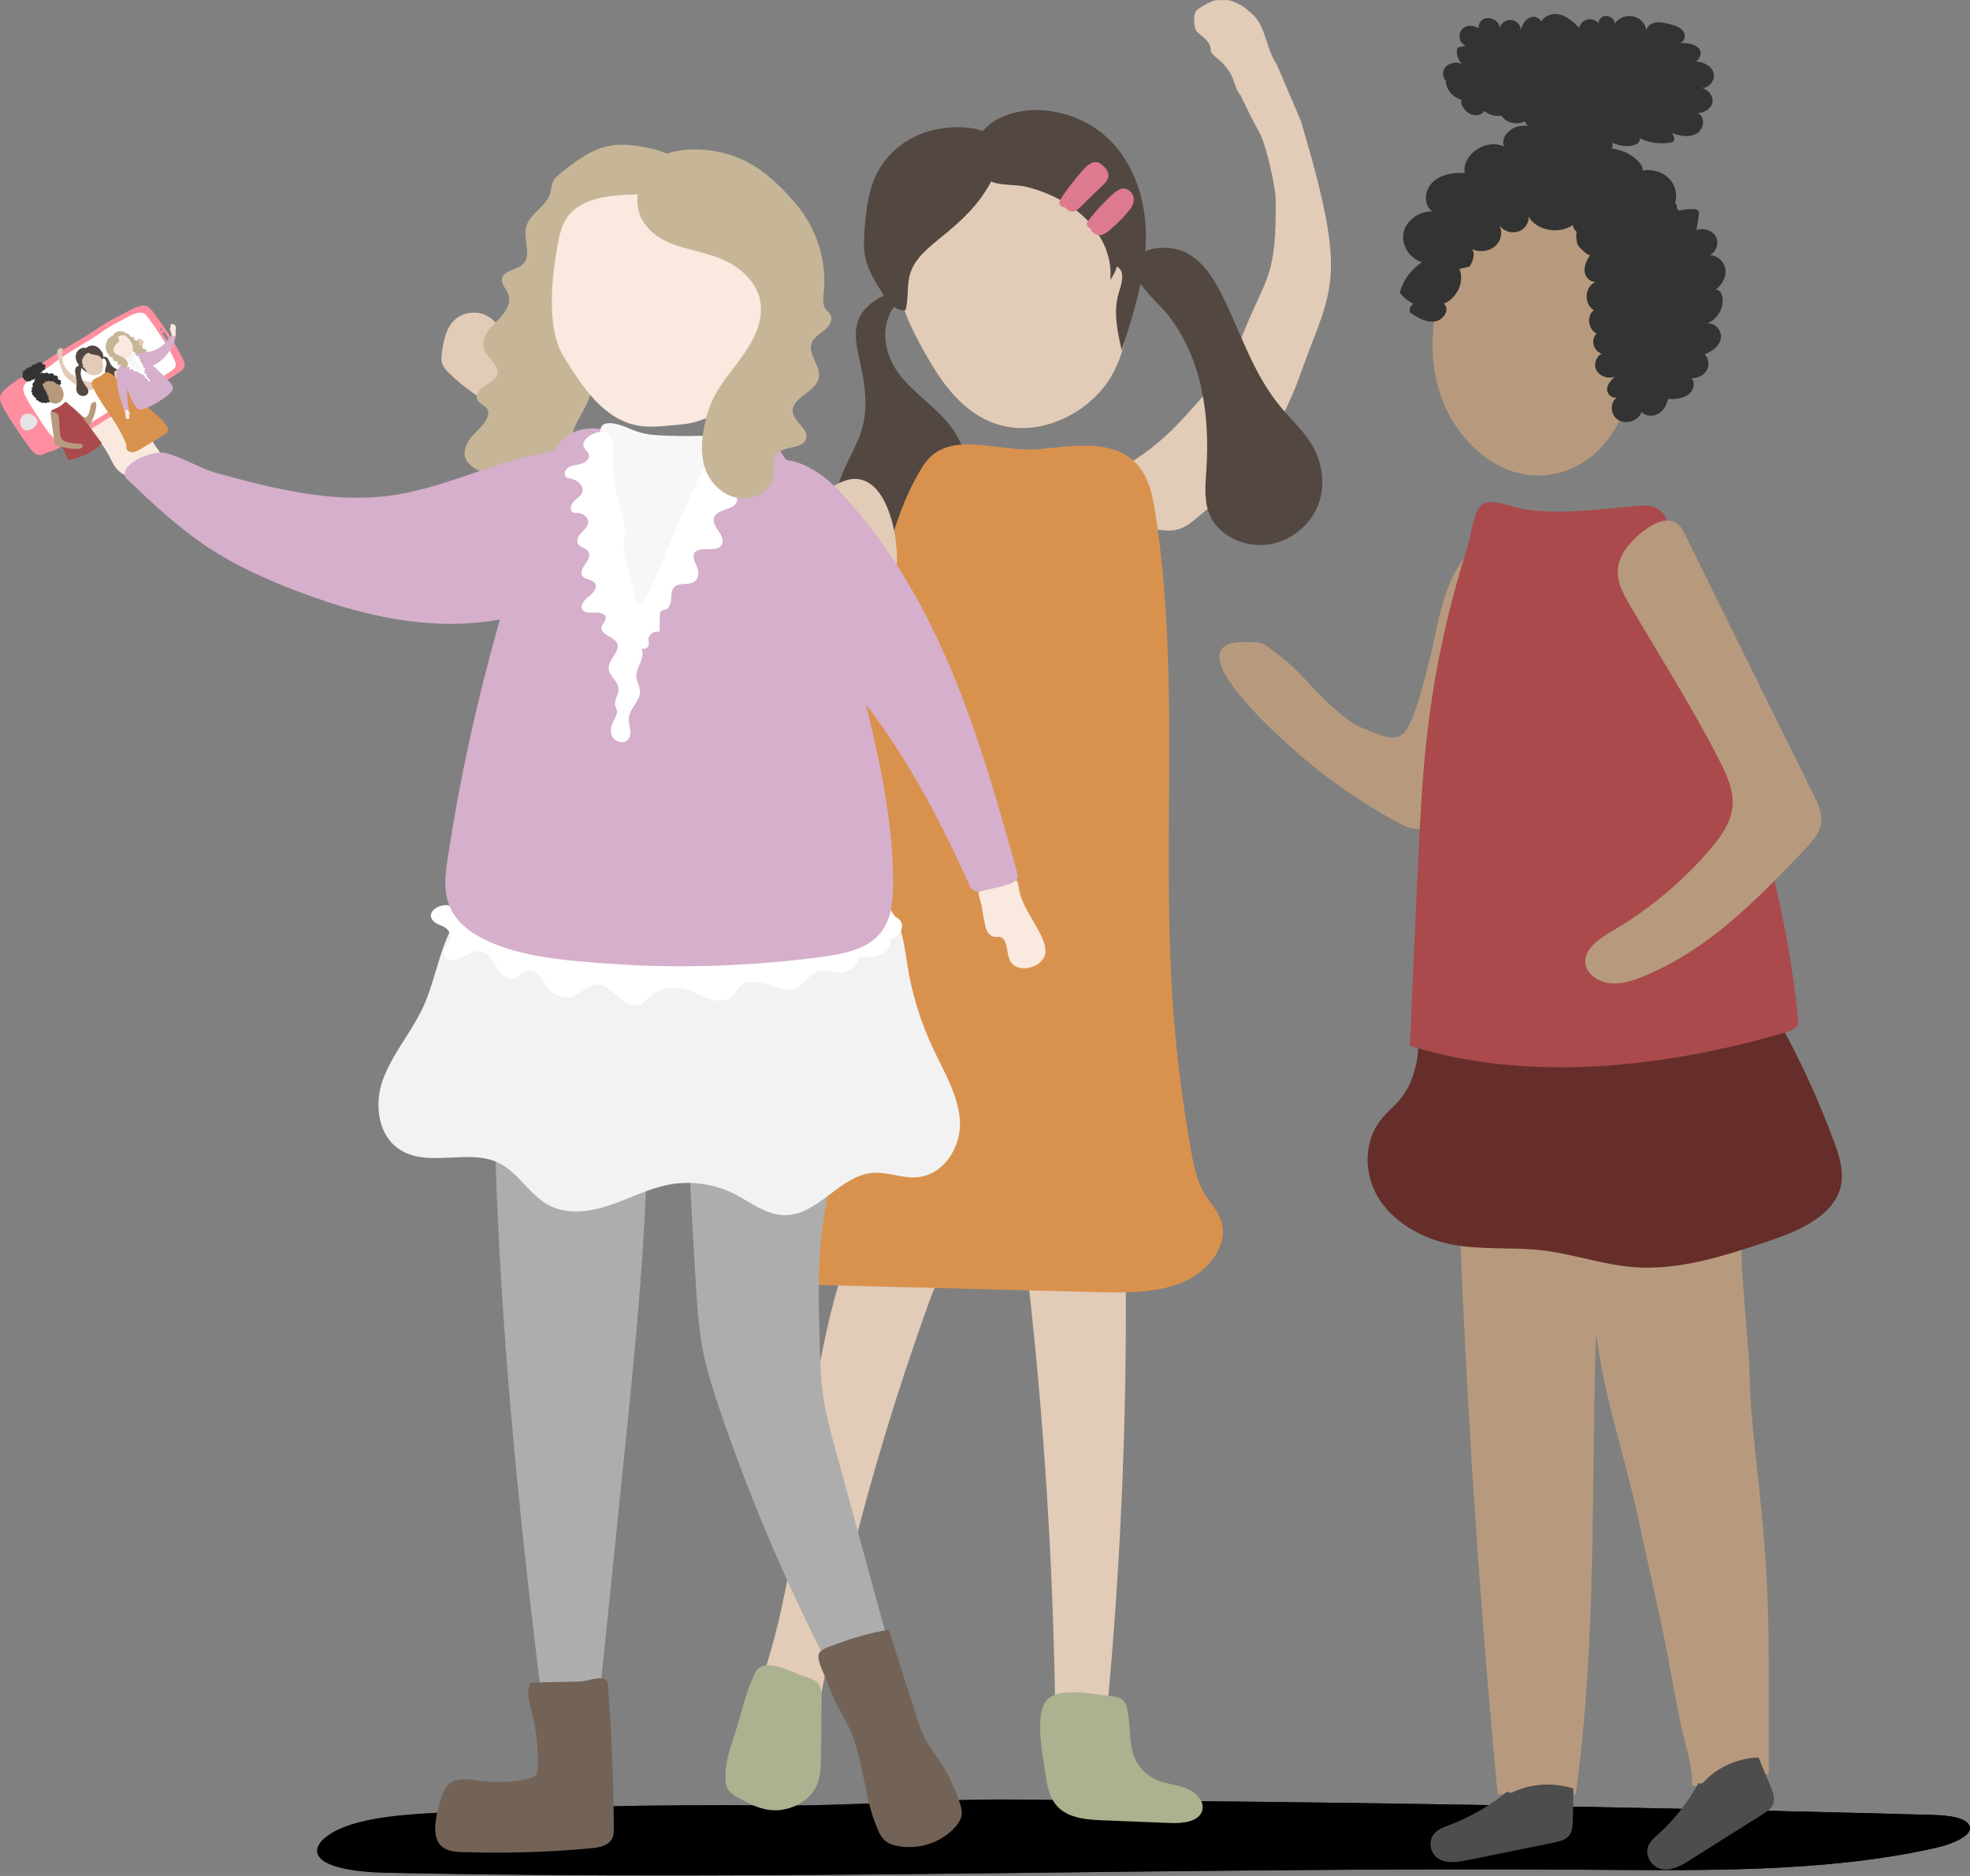 <svg width="189" height="180" viewBox="0 0 189 180" fill="none" xmlns="http://www.w3.org/2000/svg">
<rect x="0" y="0" width="189" height="180" fill="#808080" stroke="none"/>
<path d="M41.535 173.955C37.64 174.174 33.233 174.591 31.148 176.37C30.657 176.787 30.342 177.277 30.44 177.768C30.774 179.22 34.296 179.637 37.03 179.692C75.331 180.49 113.692 179.13 152.012 179.401C163.383 179.474 175.167 179.674 185.652 177.314C187.54 176.896 189.704 175.916 188.78 174.936C188.15 174.282 186.537 174.174 185.159 174.137C165.645 173.611 146.13 173.212 126.596 172.957C116.741 172.83 106.866 172.74 97.01 172.667C89.141 172.612 81.764 173.32 73.876 173.23C63.076 173.121 52.276 173.375 41.535 173.955Z" fill="url(#paint0_linear_111_1673)"/>
<path d="M41.535 173.955C37.64 174.174 33.233 174.591 31.148 176.37C30.657 176.787 30.342 177.277 30.44 177.768C30.774 179.22 34.296 179.637 37.03 179.692C75.331 180.49 113.692 179.13 152.012 179.401C163.383 179.474 175.167 179.674 185.652 177.314C187.54 176.896 189.704 175.916 188.78 174.936C188.15 174.282 186.537 174.174 185.159 174.137C165.645 173.611 146.13 173.212 126.596 172.957C116.741 172.83 106.866 172.74 97.01 172.667C89.141 172.612 81.764 173.32 73.876 173.23C63.076 173.121 52.276 173.375 41.535 173.955Z" fill="url(#paint1_linear_111_1673)"/>
<path d="M78.464 164.329C76.418 164.982 74.293 164.329 72.503 162.804C78.208 147.665 76.182 131.436 82.929 116.496C83.539 115.171 84.228 113.827 85.447 112.72C87.808 110.596 94.614 109.706 93.709 113.446C92.785 117.312 90.463 121.251 89.086 125.064C86.116 133.323 83.578 141.656 81.513 150.042C80.352 154.78 79.329 159.554 78.464 164.329Z" fill="#E2CBB7"/>
<path d="M106.037 165.801C104.463 166.001 102.85 166.036 101.257 165.928C101.1 149.263 99.959 132.598 97.814 116.006C97.618 114.536 97.441 113.029 97.992 111.613C99.191 108.582 105.054 107.238 107.296 110.415C109.224 113.139 107.946 118.112 107.985 121.035C108.103 130.565 107.867 140.096 107.316 149.608C107.001 155.017 106.588 160.409 106.037 165.801Z" fill="#E2CBB7"/>
<path d="M90.995 40.638C89.579 38.877 87.493 37.606 86.175 35.773C85.034 34.193 84.562 32.16 85.251 30.381C85.939 28.602 87.946 27.241 89.972 27.477L87.769 27.368C85.664 27.912 83.303 28.639 82.438 30.508C81.808 31.87 82.221 33.431 82.536 34.865C83.008 36.934 83.283 39.113 82.693 41.164C82.241 42.725 81.316 44.141 80.726 45.666C80.136 47.191 79.919 48.988 80.864 50.368C81.67 51.53 83.185 52.165 84.68 52.238C86.175 52.31 87.651 51.856 89.008 51.276C90.188 50.767 91.349 50.096 92.077 49.097C92.824 48.044 93.041 46.737 92.942 45.485C92.805 43.724 92.116 42.036 90.995 40.638Z" fill="#534741"/>
<path d="M124.808 11.609C129.51 27.457 127.76 27.348 124.553 36.461C123.943 38.204 122.487 41.108 121.542 42.706C119.911 45.429 117.392 47.553 114.894 49.64C114.382 50.076 113.831 50.512 113.182 50.748C112.592 50.947 111.963 50.947 111.333 50.857C109.464 50.566 107.891 49.259 107.222 47.644C106.415 45.701 107.655 44.957 109.248 43.868C112.395 41.707 113.871 39.711 116.428 36.879C117.865 35.299 118.73 33.339 119.516 31.396C121.524 26.495 122.468 26.477 122.389 19.143C122.369 17.872 121.464 13.879 120.835 12.735C120.088 11.41 119.556 10.266 119.025 9.159C118.632 8.759 118.435 7.924 118.298 7.579C118.022 6.89 117.549 6.254 116.959 5.746C116.625 5.474 116.232 5.219 116.153 4.82C116.133 4.675 116.133 4.548 116.094 4.403C116.054 4.257 115.956 4.13 115.877 4.021C115.681 3.767 115.445 3.549 115.189 3.35C115.012 3.204 114.815 3.059 114.717 2.86C114.54 2.46 114.461 1.371 114.776 1.026C114.992 0.772 116.389 -0.081 116.9 0.009C117.254 0.064 117.628 -0.063 117.982 0.046C118.415 0.173 118.828 0.354 119.202 0.59C119.615 0.863 119.969 1.189 120.304 1.516C121.445 2.624 121.524 4.856 122.468 6.127L124.808 11.609Z" fill="#E2CBB7"/>
<path d="M99.49 43.105C102.52 42.869 105.963 42.179 108.323 43.867C110.054 45.102 110.527 47.189 110.822 49.113C113.241 64.616 111.451 80.373 112.494 95.985C112.808 100.814 113.418 105.624 114.264 110.399C114.52 111.869 114.835 113.357 115.641 114.665C116.113 115.409 116.723 116.081 117.057 116.88C118.041 119.221 116.113 121.89 113.536 122.997C110.959 124.105 107.969 124.049 105.117 123.977C96.166 123.741 87.235 123.523 78.284 123.287C76.022 123.233 73.543 123.088 71.95 121.69C70.356 120.292 70.199 118.114 70.297 116.135C70.75 106.26 74.723 96.784 77.34 87.162C79.937 77.632 81.235 67.884 83.753 58.335C84.913 53.942 86.015 48.66 88.572 44.684C90.913 41.09 95.497 43.395 99.49 43.105Z" fill="#D9924E"/>
<path d="M69.193 54.811C67.54 56.027 65.396 57.298 63.449 56.535C62.091 56.009 61.383 54.666 60.754 53.431C57.921 47.731 54.931 42.104 51.941 36.476C50.701 37.111 49.304 37.928 49.147 39.236C49.069 39.925 49.383 40.615 49.698 41.251C53.259 48.639 57.134 55.9 61.324 63.016C61.718 63.688 62.17 64.414 62.898 64.777C63.783 65.213 64.865 65.049 65.849 64.832C71.652 63.543 77.062 61.092 82.235 58.369C83.612 57.643 85.068 56.826 85.678 55.483C86.189 54.412 86.072 53.195 85.954 52.033C85.619 48.947 83.868 43.919 79.717 46.824C76.098 49.311 72.734 52.215 69.193 54.811Z" fill="#E2CBB7"/>
<path d="M51.077 33.175C50.664 32.885 50.113 32.885 49.621 32.722C48.421 32.304 47.87 30.943 46.769 30.325C45.785 29.763 44.388 29.944 43.582 30.725C42.795 31.487 42.579 32.631 42.421 33.684C42.362 34.065 42.303 34.446 42.401 34.809C42.52 35.227 42.834 35.553 43.129 35.844C44.624 37.296 46.375 38.494 48.303 39.384C48.697 39.565 49.09 39.729 49.523 39.747C51.195 39.856 52.178 38.313 52.178 37.078C52.198 36.316 51.765 33.647 51.077 33.175Z" fill="#E2CBB7"/>
<path d="M107.556 24.407C107.241 23.173 106.828 21.956 106.257 20.831C104.231 16.837 98.094 11.627 93.018 14.441C91.838 15.095 90.933 16.093 90.087 17.091C89.222 18.126 88.395 19.197 87.746 20.359C86.526 22.555 85.917 25.188 86.251 27.657C86.566 29.944 87.785 32.195 88.946 34.228C90.461 36.915 92.468 39.638 95.556 40.672C99.667 42.052 104.448 39.71 106.572 36.189C108.638 32.667 108.559 28.328 107.556 24.407Z" fill="#E2CBB7"/>
<path d="M94.437 18.507C93.375 20.14 91.88 21.484 90.326 22.736C89.126 23.717 87.828 24.733 87.355 26.149C86.962 27.311 87.198 28.564 86.883 29.744C85.959 29.889 85.251 29.036 84.759 28.291C84.031 27.148 83.283 25.968 83.008 24.661C82.811 23.699 82.89 22.7 82.969 21.738C83.126 19.886 83.362 17.998 84.267 16.365C85.231 14.64 86.923 13.279 88.929 12.643C90.582 12.117 93.69 11.863 95.145 13.061C96.778 14.404 95.342 17.163 94.437 18.507Z" fill="#534741"/>
<path d="M125.774 42.523C124.967 41.252 123.806 40.199 122.842 39.019C120.166 35.806 119.006 31.776 117.137 28.109C116.35 26.584 115.347 25.023 113.734 24.206C112.79 23.734 111.019 23.571 109.878 24.115C109.898 23.77 109.937 23.407 109.937 23.062C110.016 19.468 108.934 15.71 106.18 13.169C103.426 10.627 98.803 9.665 95.498 11.553C93.256 12.842 92.134 16.364 95.223 17.471C96.246 17.834 97.544 17.671 98.626 17.961C100.259 18.397 101.833 19.105 103.151 20.104C105.314 21.719 106.79 24.279 106.515 26.856C106.81 26.457 107.026 26.021 107.164 25.567C108.01 26.076 107.596 27.256 107.321 28.145C106.79 29.924 107.203 31.812 107.616 33.609C108.305 31.504 108.973 29.362 109.426 27.22C110.193 28.363 111.491 29.489 112.062 30.233C115.347 34.408 116.075 39.891 115.741 45.046C115.642 46.571 115.465 48.168 116.134 49.566C117.019 51.436 119.419 52.543 121.622 52.253C123.825 51.962 125.714 50.383 126.462 48.459C127.21 46.516 126.875 44.302 125.774 42.523Z" fill="#534741"/>
<path d="M106.631 162.754C106.965 162.791 107.319 162.845 107.595 163.027C107.949 163.263 108.086 163.663 108.165 164.062C108.539 165.732 108.204 167.565 109.05 169.072C109.483 169.852 110.211 170.488 111.076 170.833C111.981 171.196 113.004 171.25 113.909 171.632C114.814 171.995 115.621 172.902 115.326 173.773C114.972 174.808 113.457 174.972 112.276 174.918C110.152 174.827 108.008 174.754 105.883 174.663C104.368 174.609 102.696 174.481 101.614 173.502C100.729 172.684 100.473 171.469 100.316 170.306C100.08 168.6 99.214 164.697 100.375 163.191C101.437 161.793 105.116 162.592 106.631 162.754Z" fill="#ACB18F"/>
<path d="M77.303 160.901C77.736 161.028 78.208 161.191 78.483 161.518C78.818 161.899 78.818 162.426 78.818 162.916C78.818 164.859 78.798 166.801 78.758 168.724C78.739 169.579 78.719 170.45 78.385 171.248C77.677 172.955 75.513 173.99 73.565 173.626C72.601 173.444 71.716 172.991 70.87 172.519C70.536 172.338 70.201 172.138 69.965 171.866C69.65 171.484 69.591 170.976 69.591 170.504C69.572 169.161 70.005 167.854 70.437 166.565C71.087 164.604 71.519 162.389 72.444 160.52C73.25 158.868 75.867 160.447 77.303 160.901Z" fill="#ACB18F"/>
<path d="M105.653 15.751C104.945 15.188 104.197 15.951 103.765 16.459C103.037 17.331 102.25 18.274 101.679 19.237C101.483 19.563 101.817 19.908 102.151 19.89C102.289 20.017 102.407 20.126 102.565 20.217C102.761 20.308 103.017 20.326 103.194 20.217C103.647 19.945 104.02 19.491 104.374 19.146C104.847 18.692 105.319 18.238 105.791 17.784C106.558 17.095 106.538 16.441 105.653 15.751Z" fill="#DD7A8F"/>
<path d="M108.675 18.704C108.479 18.268 107.967 17.942 107.456 18.16C106.826 18.432 106.256 19.122 105.784 19.575C105.252 20.12 104.761 20.683 104.328 21.3C104.151 21.554 104.367 21.845 104.643 21.917C104.662 22.117 104.8 22.317 105.095 22.462C105.705 22.788 106.256 22.262 106.669 21.899C107.239 21.427 107.751 20.883 108.223 20.32C108.616 19.866 108.951 19.303 108.675 18.704Z" fill="#DD7A8F"/>
<path d="M134.039 78.882C134.748 79.281 135.555 79.663 136.381 79.517C137.541 79.299 138.151 78.138 138.584 77.121C140.158 73.382 141.711 69.624 143.286 65.884C144.722 62.471 146.177 58.913 146 55.246C145.922 53.54 144.919 51.434 143.089 51.58C142.007 51.652 141.22 52.523 140.61 53.34C138.21 56.535 138.053 59.839 137.069 63.633C136.675 65.176 135.791 68.843 134.846 70.15C133.882 71.457 132.191 70.386 130.597 69.805C129.279 69.315 126.919 67.028 125.994 66.029C123.967 63.833 123.476 63.434 121.961 62.29C120.978 61.546 120.82 61.636 119.541 61.6C112.833 61.437 121.273 69.297 122.67 70.604C126.033 73.817 129.869 76.613 134.039 78.882Z" fill="#B79A7D"/>
<path d="M163.608 85.471C155.622 85.707 147.261 83.837 139.432 85.87C139.392 113.681 141.064 144.523 143.681 172.153C146.179 172.153 148.677 172.153 151.176 172.153C153.222 157.14 152.632 142.926 153.123 127.877C154.028 134.883 155.779 138.895 157.588 147.61C158.435 151.639 159.418 155.597 160.145 159.663C160.52 161.732 160.914 163.821 161.345 165.872C161.72 167.632 162.408 169.484 162.35 171.335C164.789 171.717 167.307 170.754 169.687 170.21C169.687 166.489 169.687 162.749 169.687 159.028C169.687 154.145 169.432 149.442 168.959 144.614C168.526 140.075 167.837 135.429 167.837 130.854C167.582 127.84 167.326 124.827 167.13 121.796C166.716 114.97 168.782 105.494 168.467 98.668C168.31 95.274 165.969 94.511 165.596 91.135C165.418 89.501 165.221 87.849 164.946 86.233C164.847 85.652 164.887 84.799 164.336 84.745C164.218 84.69 163.963 85.453 163.608 85.471Z" fill="#B79A7D"/>
<path d="M152.289 44.088C153.765 43.035 155.004 41.437 155.831 39.35C157.345 35.483 158.407 31.362 157.817 27.278C157.109 22.594 153.292 17.094 147.647 16.713C141.017 16.277 139.07 23.793 137.929 28.839C137.024 32.851 137.279 37.244 139.581 40.73C143.004 45.958 148.414 46.865 152.289 44.088Z" fill="#B79A7D"/>
<path d="M143.778 21.482C144.073 22.081 144.86 22.426 145.549 22.244C146.237 22.081 146.729 21.409 146.65 20.756C147.437 22.263 150.015 22.571 151.195 21.319C150.683 21.192 150.879 22.063 151.352 22.281C152.335 22.698 153.515 22.716 154.499 22.299C153.771 22.68 154.244 23.697 154.775 24.296C155.188 24.75 155.581 25.222 155.994 25.675C155.267 26.728 156.585 28.344 157.883 27.999C156.978 28.398 156.722 29.651 157.391 30.323C156.781 30.976 156.348 31.775 156.191 32.628C156.742 32.664 156.958 33.499 156.467 33.754C156.9 34.044 157.49 34.098 157.981 33.899C157.687 33.953 157.804 34.443 158.1 34.48C158.394 34.516 158.65 34.28 158.807 34.026C159.26 33.336 159.398 32.483 159.142 31.702C160.067 31.303 160.303 30.214 160.42 29.27C160.48 28.798 160.538 28.326 160.597 27.854C160.657 27.4 160.716 26.928 160.519 26.51C160.323 26.093 159.811 25.748 159.338 25.911C160.46 25.748 161.07 24.296 160.361 23.479C161.936 22.952 162.073 20.502 160.558 19.83C161.03 18.904 160.814 17.724 160.007 17.016C159.221 16.308 157.922 16.109 156.938 16.562C157.095 16.762 157.49 16.617 157.568 16.381C157.647 16.145 157.51 15.891 157.351 15.691C156.309 14.348 154.165 13.839 152.532 14.547C151.608 13.331 149.62 12.914 148.224 13.658C148.519 13.803 148.913 13.658 149.03 13.367C148.224 12.678 147.24 12.042 146.119 12.06C145.017 12.079 143.916 13.095 144.29 14.057C142.578 13.24 140.198 14.856 140.532 16.599C139.411 16.526 138.191 16.744 137.424 17.506C136.657 18.251 136.539 19.63 137.404 20.284C136.125 20.247 134.886 21.173 134.651 22.335C134.415 23.497 135.201 24.768 136.421 25.167C135.358 25.857 134.592 26.928 134.296 28.09C134.651 28.544 135.103 28.907 135.634 29.161C135.319 29.306 135.162 29.669 135.279 29.978C135.968 30.45 136.755 30.958 137.621 30.849C138.487 30.758 139.155 29.687 138.525 29.143C139.824 28.58 140.513 27.037 140.021 25.802C140.335 25.73 140.65 25.657 140.984 25.584C141.398 24.967 141.654 23.951 140.925 23.733C141.614 24.241 142.696 24.205 143.365 23.678C144.053 23.17 144.211 22.172 143.778 21.482Z" fill="#333333"/>
<path d="M162.824 10.827C163.669 11.136 163.512 12.425 162.725 12.842C161.938 13.26 160.935 13.005 160.109 12.642C160.542 12.733 160.778 13.296 160.502 13.623C159.263 13.931 157.866 13.677 156.823 12.969C157.119 12.86 157.414 13.26 157.296 13.532C157.177 13.804 156.823 13.931 156.489 13.986C155.447 14.131 154.346 13.713 153.736 12.915C154.503 12.697 155.033 13.859 154.503 14.421C153.971 14.984 153.007 14.948 152.24 14.694C152.024 14.621 151.788 14.512 151.709 14.312C152.181 14.294 152.437 14.893 152.181 15.256C151.926 15.62 151.355 15.692 150.941 15.529C150.51 15.365 150.194 15.02 149.958 14.658C150.077 14.875 150.096 15.148 149.998 15.365C149.132 15.329 148.365 14.694 148.227 13.913C148.09 13.804 148.325 13.55 148.464 13.659C147.538 13.223 146.752 12.497 146.279 11.644C145.552 12.043 144.469 11.789 144.056 11.099C143.466 11.19 142.838 11.027 142.405 10.646C142.188 11.009 141.656 11.136 141.243 11.009C140.83 10.882 140.496 10.537 140.299 10.174C140.202 9.992 140.142 9.792 140.24 9.611C140.359 9.447 140.712 9.466 140.712 9.665C139.67 9.629 138.765 8.776 138.706 7.832C139.02 7.832 139.336 7.959 139.532 8.195C138.804 8.14 138.253 7.36 138.509 6.724C138.746 6.089 139.709 5.799 140.299 6.18C139.866 5.762 139.67 5.127 139.827 4.564C140.083 4.51 140.359 4.437 140.615 4.383C139.847 4.11 139.827 2.93 140.555 2.586C141.263 2.222 142.286 2.767 142.365 3.529C141.676 3.221 141.676 2.15 142.345 1.823C143.014 1.496 143.978 2.095 143.879 2.785C143.919 2.295 144.411 1.878 144.942 1.914C145.473 1.932 145.925 2.404 145.906 2.894C146.024 2.331 146.378 1.732 147.008 1.623C147.617 1.514 148.267 2.277 147.814 2.694C147.558 1.932 148.561 1.224 149.408 1.351C150.254 1.46 150.923 2.077 151.513 2.658C151.591 2.186 152.083 1.823 152.594 1.841C153.106 1.878 153.558 2.295 153.558 2.767C153.184 2.422 153.341 1.75 153.834 1.569C154.326 1.387 154.936 1.805 154.916 2.277C155.27 1.714 156.017 1.424 156.686 1.569C157.355 1.714 157.886 2.295 157.945 2.93C157.985 2.513 158.417 2.222 158.87 2.15C159.302 2.095 159.755 2.204 160.188 2.313C160.699 2.458 161.25 2.622 161.525 3.039C161.801 3.457 161.545 4.165 161.014 4.129C161.722 4.11 162.529 4.147 162.981 4.637C163.434 5.145 162.902 6.162 162.273 5.889C163.119 5.817 164.064 6.162 164.358 6.888C164.654 7.614 163.965 8.594 163.138 8.413C163.827 8.503 164.378 9.157 164.299 9.792C164.221 10.373 163.532 10.882 162.824 10.827Z" fill="#333333"/>
<path d="M163.291 50.507L163.488 50.924C163.429 50.797 163.35 50.652 163.291 50.507Z" fill="#B79A7D"/>
<path d="M150.901 174.624C150.921 173.626 150.941 172.61 150.941 171.612C149.053 170.994 146.889 171.121 145.118 171.974C144.922 172.065 144.548 172.011 144.666 171.848C143.014 173.227 141.105 174.334 139.059 175.115C138.587 175.296 138.096 175.46 137.742 175.787C136.994 176.458 137.112 177.783 137.977 178.328C138.784 178.855 139.886 178.673 140.849 178.473C143.584 177.911 146.318 177.366 149.053 176.803C149.544 176.694 150.095 176.585 150.43 176.24C150.863 175.823 150.883 175.206 150.901 174.624Z" fill="#4D4D4D"/>
<path d="M169.886 171.444C169.491 170.5 169.099 169.573 168.706 168.629C166.698 168.703 164.751 169.573 163.452 170.989C163.315 171.135 162.941 171.208 162.981 171.026C161.997 172.86 160.679 174.547 159.105 175.982C158.751 176.309 158.358 176.636 158.161 177.052C157.748 177.942 158.378 179.122 159.401 179.34C160.364 179.54 161.308 178.995 162.115 178.487C164.417 177.035 166.738 175.564 169.059 174.112C169.492 173.839 169.924 173.549 170.102 173.113C170.319 172.568 170.102 171.988 169.886 171.444Z" fill="#4D4D4D"/>
<path d="M134.494 105.262C133.903 106.024 133.117 106.641 132.507 107.404C130.796 109.546 130.834 112.632 132.252 114.955C133.687 117.261 136.343 118.803 139.156 119.385C142.028 119.966 145.018 119.639 147.93 119.966C150.88 120.31 153.733 121.345 156.704 121.581C161.09 121.927 165.399 120.511 169.549 119.13C172.539 118.132 175.962 116.68 176.611 113.794C176.927 112.359 176.454 110.889 175.942 109.51C174.645 106.006 173.129 102.593 171.359 99.289C171.103 98.799 170.828 98.309 170.376 97.946C169.372 97.165 167.877 97.347 166.579 97.565C160.127 98.654 153.556 99.271 147.006 99.416C145.431 99.453 143.858 99.471 142.304 99.453C140.907 99.434 138.448 98.89 137.149 99.289C135.772 99.725 136.205 100.469 135.91 101.903C135.655 103.101 135.262 104.263 134.494 105.262Z" fill="#662E2A"/>
<path d="M156.924 48.551C157.436 48.496 157.986 48.46 158.477 48.587C159.56 48.877 159.973 49.858 160.229 50.711C161.193 53.815 162.136 56.919 163.1 60.023C163.868 62.492 164.615 64.943 165.382 67.412C167.704 74.927 170.025 82.479 171.422 90.121C171.874 92.627 172.248 95.15 172.504 97.673C172.524 97.946 172.563 98.254 172.386 98.49C172.17 98.781 171.737 98.926 171.324 99.053C159.816 102.429 146.655 103.918 135.265 100.342C135.501 94.914 135.737 89.504 135.993 84.076C136.21 79.357 136.405 74.655 136.977 69.953C137.684 64.017 138.983 58.136 140.832 52.363C141.107 51.528 141.363 48.841 142.307 48.333C143.292 47.806 145.179 48.732 146.379 48.896C149.861 49.367 153.461 48.877 156.924 48.551Z" fill="#AA4A4D"/>
<path d="M161.523 51.021C165.673 59.445 169.843 67.85 173.995 76.273C174.408 77.108 174.841 77.997 174.722 78.905C174.605 79.958 173.798 80.829 173.031 81.628C168.546 86.329 163.844 91.176 157.628 93.7C156.625 94.117 155.522 94.462 154.421 94.335C153.319 94.208 152.238 93.482 152.1 92.465C151.923 91.067 153.438 90.069 154.716 89.307C158.277 87.219 161.464 84.55 164.08 81.483C165.083 80.303 166.027 78.996 166.205 77.489C166.402 75.837 165.614 74.221 164.827 72.715C162.211 67.614 159.162 62.839 156.271 57.902C155.188 56.068 154.677 54.543 155.975 52.673C157.057 51.167 160.244 48.425 161.523 51.021Z" fill="#B79A7D"/>
<path d="M152.568 24.42C152.293 24.892 151.997 25.4 152.017 25.945C152.037 26.489 152.47 27.07 153.06 27.052C152.017 27.542 151.918 29.14 152.903 29.757C152.194 30.338 152.351 31.572 153.177 32.008C152.587 32.553 152.843 33.66 153.65 33.932C153.08 34.259 152.863 35.022 153.177 35.566C153.493 36.111 154.28 36.383 154.909 36.147C154.554 36.492 154.2 36.873 154.181 37.345C154.161 37.817 154.693 38.307 155.145 38.108C154.417 38.634 154.476 39.832 155.263 40.304C156.03 40.776 157.25 40.34 157.486 39.505C157.84 39.959 158.607 39.995 159.119 39.687C159.63 39.378 159.906 38.834 160.023 38.289C160.692 38.307 161.401 38.253 161.932 37.89C162.463 37.527 162.719 36.746 162.266 36.274C162.856 36.328 163.466 36.02 163.742 35.53C164.017 35.04 163.938 34.404 163.545 33.987C164.292 33.714 164.981 33.188 165.099 32.462C165.217 31.736 164.548 30.919 163.761 31.046C164.882 30.592 165.532 29.321 165.178 28.232C165.079 27.942 164.705 27.633 164.489 27.869C165.138 27.415 165.591 26.707 165.551 25.963C165.512 25.219 164.844 24.511 164.037 24.474C164.667 24.148 164.941 23.331 164.627 22.714C164.312 22.115 163.427 21.806 162.758 22.078C162.837 21.606 162.915 21.134 162.975 20.68C162.994 20.517 163.014 20.317 162.895 20.19C162.798 20.081 162.621 20.063 162.444 20.063C161.912 20.045 161.362 20.118 160.85 20.281C161.008 19.791 160.732 19.228 160.24 19.01C159.748 18.793 159.099 18.92 158.765 19.319C157.172 18.103 154.397 18.684 153.513 20.408C152.351 19.609 151.525 21.116 151.308 21.969C151.191 22.478 151.171 23.095 151.407 23.567C151.467 23.658 152.41 24.692 152.568 24.42Z" fill="#333333"/>
<path d="M94.477 88.596C94.536 88.887 94.595 89.177 94.752 89.431C94.91 89.686 95.185 89.903 95.5 89.903C95.638 89.903 95.795 89.867 95.933 89.903C96.149 89.94 96.307 90.121 96.405 90.321C96.759 91.029 96.562 91.937 97.133 92.499C97.585 92.953 98.372 92.989 99.002 92.79C99.533 92.608 100.025 92.227 100.221 91.737C100.398 91.229 100.261 90.666 100.064 90.176C99.375 88.487 98.018 87.017 97.743 85.22C97.703 84.966 97.684 84.675 97.507 84.476C97.212 84.149 96.68 84.167 96.228 84.258C95.579 84.385 94.143 84.639 93.926 85.347C93.789 85.764 94.064 86.418 94.162 86.836C94.261 87.416 94.359 88.016 94.477 88.596Z" fill="#F9E9DE"/>
<path d="M14.074 40.926C13.779 39.836 13.661 38.729 13.267 37.658C13.169 37.367 13.031 37.077 12.776 36.877C12.598 36.732 12.363 36.66 12.166 36.551C11.123 35.952 11.025 34.39 9.903 33.973C9.254 33.719 8.467 33.973 7.917 34.39C7.051 35.026 6.5 36.024 6.481 37.041C6.441 38.293 7.149 39.473 7.956 40.472C8.762 41.47 9.726 42.396 10.336 43.503C10.592 43.957 10.789 44.447 11.104 44.865C11.418 45.282 11.89 45.645 12.441 45.682C13.11 45.736 13.681 45.319 14.212 44.938C14.9 44.429 15.844 44.048 15.215 43.213C14.664 42.505 14.31 41.779 14.074 40.926Z" fill="#F9E9DE"/>
<path d="M66.774 123.455C66.912 125.652 67.069 127.848 67.521 130.008C67.876 131.696 68.407 133.348 68.957 134.982C72.105 144.312 76.039 153.426 80.741 162.193C81.134 162.938 81.606 163.736 82.433 164.063C83.731 164.572 85.266 163.555 85.698 162.303C86.131 161.05 85.777 159.707 85.442 158.436C83.672 151.955 81.901 145.492 80.131 139.012C79.698 137.451 79.285 135.889 79.029 134.292C78.734 132.423 78.675 130.535 78.636 128.647C78.538 125.161 78.439 121.657 78.853 118.19C79.147 115.757 79.679 113.343 80.171 110.929C81.056 106.59 81.784 102.215 82.334 97.822C82.492 96.57 82.649 95.281 82.334 94.046C81.567 90.888 77.928 88.818 74.426 88.818C71.83 88.818 69.016 89.744 66.951 91.178C65.22 92.394 65.416 93.556 65.515 95.408C65.83 101.362 65.928 107.335 66.203 113.289C66.38 116.684 66.558 120.078 66.774 123.455Z" fill="#ADADAD"/>
<path d="M47.458 99.475C47.498 96.843 47.557 94.174 48.285 91.705C49.013 89.236 50.468 86.949 52.573 85.987C55.111 84.825 58.258 85.842 60.265 88.111C62.271 90.38 63.196 93.684 63.098 96.825C63.039 98.476 62.724 100.092 62.527 101.726C62.134 104.776 62.153 107.898 62.075 110.984C61.839 120.66 60.855 130.245 59.871 139.829C59.163 146.673 58.475 153.517 57.767 160.361C57.59 162.049 57.432 163.756 57.255 165.443C57.039 167.404 56.822 168.094 54.875 167.912C52.435 167.695 52.317 165.843 52.022 163.41C50.331 149.741 48.855 136.035 48.048 122.294C47.596 114.705 47.321 107.063 47.458 99.475Z" fill="#ADADAD"/>
<path d="M40.496 96.844C39.355 99.186 37.565 101.255 36.7 103.688C35.854 106.138 36.306 109.297 38.746 110.532C41.421 111.893 45.001 110.277 47.736 111.53C49.782 112.455 50.785 114.743 52.811 115.724C54.582 116.577 56.726 116.25 58.595 115.614C60.464 114.979 62.214 114.035 64.162 113.672C66.247 113.273 68.47 113.581 70.359 114.507C71.952 115.306 73.427 116.558 75.237 116.595C78.522 116.649 80.568 112.728 83.834 112.528C85.211 112.455 86.529 113.055 87.906 112.964C90.561 112.782 92.234 110.023 92.096 107.573C91.958 105.122 90.601 102.907 89.539 100.656C88.319 98.06 87.473 95.319 87.04 92.523C86.686 90.164 86.371 87.404 84.168 86.188C83.067 85.571 81.709 85.498 80.43 85.498C71.618 85.407 62.883 87.059 54.07 86.751C51.041 86.642 46.673 84.845 44.549 87.223C42.208 89.891 41.972 93.794 40.496 96.844Z" fill="#F2F2F2"/>
<path d="M50.864 161.483C50.49 162.373 50.785 163.353 51.021 164.278C51.474 166.058 51.67 167.909 51.592 169.743C51.592 169.888 51.572 170.033 51.513 170.178C51.356 170.505 50.923 170.633 50.549 170.705C49.054 171.014 47.5 171.068 46.005 170.869C45.021 170.741 43.92 170.542 43.152 171.122C42.7 171.449 42.484 171.976 42.326 172.484C42.09 173.192 41.933 173.9 41.815 174.626C41.677 175.57 41.697 176.696 42.523 177.276C43.054 177.64 43.743 177.694 44.411 177.713C48.483 177.839 52.575 177.73 56.647 177.349C57.415 177.276 58.28 177.131 58.674 176.514C58.89 176.169 58.89 175.752 58.89 175.353C58.87 172.484 58.792 169.616 58.654 166.748C58.575 165.313 58.477 163.879 58.379 162.446C58.339 162.009 58.457 161.301 57.946 161.084C57.513 160.885 56.333 161.266 55.861 161.32C55.369 161.392 50.903 161.392 50.864 161.483Z" fill="#736357"/>
<path d="M85.265 156.366C86.111 159.035 86.976 161.703 87.822 164.373C88.137 165.334 88.452 166.315 88.963 167.205C89.258 167.712 89.612 168.184 89.947 168.656C90.891 170.018 91.619 171.506 92.111 173.068C92.209 173.413 92.307 173.757 92.268 174.121C92.209 174.538 91.973 174.919 91.698 175.246C90.419 176.752 88.196 177.515 86.17 177.133C85.757 177.061 85.344 176.934 85.029 176.698C84.616 176.408 84.38 175.954 84.203 175.518C82.806 172.323 82.904 168.693 81.35 165.553C80.976 164.789 80.504 164.063 80.13 163.283C79.855 162.702 79.639 162.103 79.422 161.504C79.167 160.796 78.517 159.688 78.517 158.945C78.517 158.237 79.422 158.073 80.111 157.801C81.803 157.147 83.514 156.675 85.265 156.366Z" fill="#736357"/>
<path d="M41.637 88.438C41.932 88.71 42.404 88.783 42.739 89.019C43.152 89.309 43.329 89.854 43.132 90.308C42.955 90.743 42.463 91.106 42.562 91.56C42.68 92.177 43.644 92.232 44.234 91.941C44.824 91.651 45.414 91.179 46.083 91.27C46.831 91.361 47.244 92.105 47.598 92.74C47.952 93.357 48.581 94.047 49.309 93.866C49.84 93.739 50.194 93.176 50.745 93.121C51.572 93.031 51.965 93.975 52.398 94.61C52.929 95.391 53.991 95.935 54.935 95.626C55.742 95.354 56.273 94.555 57.119 94.465C57.984 94.374 58.673 95.064 59.283 95.626C59.893 96.189 60.837 96.734 61.565 96.316C61.801 96.189 61.958 95.99 62.135 95.808C63.021 94.918 64.476 94.555 65.735 94.9C66.542 95.118 67.23 95.59 67.998 95.844C68.784 96.117 69.768 96.117 70.319 95.554C70.575 95.282 70.712 94.937 70.968 94.664C71.617 94.011 72.758 94.174 73.663 94.483C74.568 94.773 75.571 95.154 76.437 94.773C77.302 94.374 77.735 93.303 78.699 93.14C79.27 93.049 79.82 93.303 80.391 93.339C81.374 93.394 82.319 92.686 82.457 91.796C83.145 91.851 83.873 91.887 84.522 91.615C85.151 91.342 85.643 90.653 85.368 90.053C86.293 90.09 86.922 88.837 86.273 88.22C85.938 87.911 85.368 87.748 85.25 87.312C85.151 86.931 85.427 86.441 85.093 86.205C84.168 86.568 83.617 87.421 82.909 88.075C81.807 89.091 80.293 89.6 78.778 89.963C73.132 91.342 67.171 90.907 61.348 90.435C57.217 90.108 53.008 89.745 49.132 88.383C48.463 88.147 47.794 87.893 47.106 87.73C45.768 87.421 44.372 87.149 43.054 86.877C42.129 86.677 40.713 87.567 41.637 88.438Z" fill="white"/>
<path d="M63.805 23.066C62.762 23.919 61.346 24.246 60.008 24.627C58.67 25.009 57.293 25.481 56.428 26.497C55.818 27.205 55.562 28.113 55.306 28.984C54.834 30.582 54.382 32.361 55.208 33.849C55.621 34.612 56.349 35.211 56.644 36.028C57.018 37.044 56.624 38.152 56.113 39.114C55.601 40.076 54.972 41.02 54.815 42.073C54.697 42.835 54.834 43.652 54.598 44.378C54.165 45.685 52.592 46.448 51.116 46.502C49.641 46.557 48.205 46.03 46.828 45.522C45.883 45.177 44.841 44.705 44.605 43.797C44.447 43.126 44.801 42.454 45.254 41.909C45.706 41.365 46.277 40.911 46.631 40.312C46.808 40.003 46.946 39.64 46.788 39.313C46.592 38.914 46.002 38.769 45.805 38.369C45.569 37.879 46.021 37.335 46.513 37.026C46.985 36.718 47.575 36.427 47.713 35.901C47.949 35.011 46.729 34.358 46.434 33.486C46.1 32.542 46.887 31.598 47.615 30.872C48.343 30.146 49.11 29.202 48.775 28.258C48.579 27.713 48.028 27.223 48.165 26.679C48.362 25.953 49.503 25.916 50.093 25.408C51.096 24.555 50.172 23.012 50.467 21.796C50.782 20.507 52.434 19.817 52.788 18.546C52.887 18.201 52.887 17.82 53.025 17.493C53.202 17.076 53.595 16.767 53.969 16.477C55.326 15.406 56.762 14.298 58.513 13.99C59.673 13.772 60.873 13.935 62.014 14.153C63.037 14.353 64.1 14.625 64.788 15.351C66.342 17.003 65.516 21.687 63.805 23.066Z" fill="#C6B697"/>
<path d="M20.882 45.415C26.253 46.885 31.859 48.301 37.407 47.557C43.702 46.703 49.426 43.127 55.781 43.073C56.154 43.073 56.567 43.091 56.882 43.273C57.138 43.436 57.315 43.69 57.472 43.944C58.928 46.395 59.262 49.39 58.416 52.077C57.944 53.566 57.099 54.963 55.898 56.053C55.013 56.851 53.951 57.45 52.849 57.94C49.092 59.629 44.764 60.119 40.594 59.737C36.423 59.374 32.371 58.194 28.495 56.724C25.545 55.599 22.673 54.291 20.076 52.603C17.204 50.715 14.706 48.374 12.247 46.032C12.109 45.905 11.971 45.76 11.951 45.578C11.873 44.289 14.725 43.218 15.827 43.454C17.499 43.835 19.151 44.961 20.882 45.415Z" fill="#D5AFCB"/>
<path d="M69.471 41.69C70.376 41.472 71.34 41.182 72.265 41.345C73.484 41.545 74.212 42.38 74.763 43.161C78.56 48.516 80.035 54.488 81.353 60.388C83.242 68.775 85.74 76.526 85.681 85.022C85.662 87.055 85.386 89.343 83.144 90.631C82.002 91.285 80.547 91.575 79.111 91.775C72.934 92.646 65.753 92.937 59.478 92.537C56.724 92.356 53.95 92.174 51.295 91.666C48.226 91.085 45.137 89.942 43.701 87.963C42.422 86.22 42.658 84.132 42.973 82.19C44.114 74.747 45.727 67.323 47.813 59.971C49.209 55.033 50.822 50.113 52.416 45.212C53.124 43.015 54.206 40.565 58.022 41.218C62.055 41.89 65.242 42.707 69.471 41.69Z" fill="#D5AFCB"/>
<path d="M65.335 40.73C64.076 40.839 62.562 41.057 61.322 40.857C57.88 40.295 55.814 37.027 54.044 34.159C52.431 31.545 52.922 26.734 53.453 23.721C53.63 22.704 53.847 21.651 54.457 20.798C55.676 19.146 58.017 18.783 60.103 18.692C63.762 18.511 67.578 18.729 70.725 20.489C78.201 24.628 74.207 39.932 65.335 40.73Z" fill="#F9E9DE"/>
<path d="M80.818 47.424C90.182 57.59 93.979 70.769 97.52 83.494C97.598 83.767 97.677 84.075 97.559 84.329C97.323 84.928 95.159 85.219 94.175 85.509C93.723 85.636 93.251 85.473 93.074 85.074C90.497 79.356 87.29 72.966 82.805 67.247C79.205 62.654 76.726 58.389 70.963 55.666C68.563 54.522 68.012 53.451 68.189 50.946C68.366 48.495 70.156 45.953 72.34 44.774C75.625 42.958 78.753 45.173 80.818 47.424Z" fill="#D5AFCB"/>
<path d="M58.652 48.192C59.341 51.205 59.813 54.237 60.304 57.287C60.383 57.74 60.501 58.249 60.934 58.448C61.563 58.757 62.272 58.176 62.665 57.632C64.849 54.618 65.183 50.788 66.718 47.447C67.347 46.05 68.213 44.724 68.626 43.254C68.704 42.982 68.764 42.691 68.645 42.419C68.409 41.856 67.583 41.802 66.934 41.82C65.911 41.856 64.888 41.838 63.846 41.802C63.039 41.766 62.232 41.729 61.465 41.511C60.521 41.257 59.439 40.586 58.436 40.604C57.511 40.64 57.57 41.257 57.57 41.983C57.59 44.107 58.18 46.159 58.652 48.192Z" fill="#F7F7F7"/>
<path d="M55.977 42.799C56.056 43.126 56.45 43.344 56.509 43.688C56.568 44.07 56.154 44.378 55.761 44.505C55.368 44.614 54.915 44.633 54.561 44.832C54.207 45.032 54.03 45.558 54.345 45.794C54.482 45.885 54.66 45.903 54.837 45.94C55.486 46.085 56.076 46.702 55.84 47.283C55.682 47.646 55.269 47.864 54.994 48.172C54.719 48.481 54.64 49.044 55.033 49.189C55.171 49.243 55.328 49.225 55.466 49.225C55.977 49.243 56.469 49.679 56.43 50.151C56.391 50.55 56.036 50.841 55.761 51.131C55.486 51.422 55.25 51.858 55.466 52.202C55.682 52.547 56.233 52.584 56.45 52.928C56.941 53.673 55.328 54.617 55.899 55.307C56.174 55.633 56.784 55.579 57.059 55.924C57.394 56.341 56.922 56.904 56.489 57.231C56.056 57.558 55.584 58.12 55.918 58.538C56.174 58.846 56.686 58.792 57.099 58.774C57.512 58.738 58.063 58.865 58.122 59.246C58.161 59.591 57.748 59.845 57.709 60.208C57.61 60.898 58.85 61.061 59.184 61.678C59.597 62.477 58.358 63.24 58.397 64.129C58.417 64.855 59.302 65.364 59.341 66.072C59.381 66.634 58.889 67.161 59.027 67.723C59.066 67.869 59.145 68.014 59.184 68.159C59.243 68.504 59.046 68.831 58.869 69.139C58.633 69.611 58.495 70.156 58.712 70.628C58.928 71.1 59.636 71.39 60.089 71.1C60.423 70.882 60.522 70.428 60.463 70.047C60.423 69.666 60.286 69.285 60.325 68.885C60.404 67.959 61.427 67.251 61.407 66.344C61.387 65.835 61.072 65.382 61.053 64.873C61.014 64.056 61.8 63.294 61.623 62.495C61.525 62.023 61.112 61.66 60.955 61.206C60.679 60.426 61.21 59.609 61.25 58.774C61.269 58.374 61.151 57.975 61.053 57.576C60.699 56.214 60.325 54.853 59.971 53.491C59.892 53.164 59.794 52.838 59.813 52.493C59.813 52.184 59.912 51.876 59.951 51.585C60.128 50.442 59.676 49.316 59.381 48.209C58.968 46.756 58.791 45.25 58.81 43.743C58.83 42.999 58.948 41.673 57.964 41.438C57.276 41.274 55.781 42.037 55.977 42.799Z" fill="white"/>
<path d="M70.807 43.056C71.24 43.837 70.905 44.835 70.256 45.489C70.118 45.634 69.941 45.779 69.882 45.961C69.587 46.687 70.866 47.304 70.708 48.066C70.531 48.938 68.879 48.792 68.525 49.609C68.328 50.081 68.662 50.572 68.958 50.989C69.253 51.407 69.508 51.987 69.154 52.387C68.584 53.04 67.089 52.332 66.636 53.059C66.38 53.458 66.695 53.948 66.872 54.384C67.089 54.892 67.049 55.564 66.558 55.854C66.026 56.163 65.22 55.89 64.748 56.272C64.413 56.544 64.413 57.034 64.394 57.452C64.374 57.869 64.236 58.377 63.803 58.505C63.685 58.541 63.548 58.541 63.449 58.613C63.331 58.704 63.312 58.868 63.312 59.013C63.292 59.557 63.292 60.102 63.272 60.628C62.8 60.501 62.23 60.864 62.21 61.336C62.21 61.572 62.309 61.827 62.19 62.026C62.053 62.262 61.679 62.317 61.423 62.19C61.167 62.063 60.99 61.827 60.853 61.591C60.44 60.883 60.125 60.048 60.4 59.285C60.617 58.686 61.167 58.25 61.6 57.742C62.367 56.853 62.781 55.763 63.194 54.711C64.276 51.987 65.456 49.283 66.715 46.614C67.305 45.38 67.856 44.073 68.485 42.875C68.997 42.039 70.295 42.112 70.807 43.056Z" fill="white"/>
<path d="M70.215 25.355C71.474 26.099 72.517 27.242 72.871 28.586C73.343 30.383 72.537 32.271 71.455 33.832C70.392 35.393 69.055 36.827 68.287 38.534C67.953 39.278 67.737 40.077 67.579 40.876C67.304 42.255 67.206 43.707 67.678 45.033C68.15 46.358 69.33 47.538 70.825 47.792C72.32 48.046 74.032 47.102 74.209 45.722C74.307 44.978 74.012 44.107 74.543 43.526C75.251 42.763 76.943 43.108 77.317 42.164C77.691 41.239 76.195 40.531 76.058 39.532C75.881 38.189 78.202 37.644 78.537 36.319C78.832 35.157 77.435 33.977 77.887 32.87C78.104 32.343 78.674 32.035 79.127 31.654C79.579 31.272 79.953 30.673 79.658 30.183C79.54 30.002 79.363 29.857 79.225 29.693C78.891 29.239 78.969 28.64 79.028 28.096C79.304 25.482 78.615 22.777 77.1 20.544C76.51 19.672 75.802 18.892 75.055 18.13C74.209 17.294 73.323 16.496 72.281 15.879C70.432 14.753 68.189 14.227 66.005 14.354C65.14 14.408 64.274 14.572 63.507 14.953C61.383 16.024 60.478 19.291 61.678 21.215C63.586 24.229 67.343 23.63 70.215 25.355Z" fill="#C6B697"/>
<path d="M17.497 34.342C17.635 34.633 17.792 34.977 17.654 35.286C17.556 35.468 17.379 35.595 17.202 35.722C13.464 38.154 9.668 40.696 5.773 42.91C5.517 43.056 5.242 43.219 4.927 43.292C4.317 43.437 3.904 43.891 3.392 43.528C2.881 43.183 2.035 41.821 1.701 41.331C1.209 40.605 0.54 39.625 0.186 38.862C0.068 38.626 -0.031 38.354 0.009 38.1C0.048 37.755 0.343 37.483 0.619 37.228C1.524 36.43 2.724 35.903 3.668 35.159C5.025 34.088 6.461 33.307 7.976 32.418C9.019 31.801 10.041 30.984 11.143 30.457C11.891 30.112 12.776 29.495 13.582 29.332C14.172 29.223 14.448 29.604 14.743 30.003C15.766 31.383 16.75 32.817 17.497 34.342Z" fill="#FF8FA0"/>
<path d="M16.655 34.396C16.773 34.65 16.91 34.959 16.792 35.213C16.714 35.376 16.556 35.485 16.419 35.576C13.291 37.645 10.399 39.588 7.133 41.458C6.917 41.585 6.209 42.093 5.953 42.148C5.442 42.275 5.579 42.275 5.147 41.966C4.714 41.657 3.986 40.495 3.711 40.06C3.297 39.443 2.727 38.589 2.412 37.9C2.314 37.682 2.215 37.464 2.255 37.246C2.294 36.938 2.53 36.702 2.747 36.502C3.494 35.812 4.222 35.612 5.029 34.977C6.17 34.051 7.37 33.398 8.629 32.635C9.494 32.109 10.36 31.401 11.265 30.965C11.874 30.675 12.622 30.13 13.31 30.021C13.802 29.93 14.038 30.275 14.294 30.62C15.16 31.818 16.006 33.071 16.655 34.396Z" fill="white"/>
<path d="M16.655 34.396C16.773 34.65 16.91 34.959 16.792 35.213C16.714 35.376 16.556 35.485 16.419 35.576C13.291 37.645 10.399 39.588 7.133 41.458C6.917 41.585 6.209 42.093 5.953 42.148C5.442 42.275 5.579 42.275 5.147 41.966C4.714 41.657 3.986 40.495 3.711 40.06C3.297 39.443 2.727 38.589 2.412 37.9C2.314 37.682 2.215 37.464 2.255 37.246C2.294 36.938 2.53 36.702 2.747 36.502C3.494 35.812 4.222 35.612 5.029 34.977C6.17 34.051 7.37 33.398 8.629 32.635C9.494 32.109 10.36 31.401 11.265 30.965C11.874 30.675 12.622 30.13 13.31 30.021C13.802 29.93 14.038 30.275 14.294 30.62C15.16 31.818 16.006 33.071 16.655 34.396Z" fill="white"/>
<path d="M16.655 34.396C16.773 34.65 16.91 34.959 16.792 35.213C16.714 35.376 16.556 35.485 16.419 35.576C13.291 37.645 10.399 39.588 7.133 41.458C6.917 41.585 6.209 42.093 5.953 42.148C5.442 42.275 5.579 42.275 5.147 41.966C4.714 41.657 3.986 40.495 3.711 40.06C3.297 39.443 2.727 38.589 2.412 37.9C2.314 37.682 2.215 37.464 2.255 37.246C2.294 36.938 2.53 36.702 2.747 36.502C3.494 35.812 4.222 35.612 5.029 34.977C6.17 34.051 7.37 33.398 8.629 32.635C9.494 32.109 10.36 31.401 11.265 30.965C11.874 30.675 12.622 30.13 13.31 30.021C13.802 29.93 14.038 30.275 14.294 30.62C15.16 31.818 16.006 33.071 16.655 34.396Z" fill="white"/>
<path d="M3.121 39.806C2.924 39.697 2.688 39.661 2.472 39.715C2.216 39.788 2.039 39.987 1.96 40.223C1.901 40.459 1.941 40.713 2.039 40.931C2.078 41.022 2.137 41.113 2.216 41.185C2.354 41.294 2.531 41.312 2.688 41.294C2.846 41.276 3.003 41.203 3.141 41.113C3.278 41.022 3.416 40.913 3.495 40.768C3.731 40.387 3.475 40.005 3.121 39.806Z" fill="#E5E5E5"/>
<path d="M16.374 32.764C16.414 32.819 16.453 32.873 16.453 32.946C16.453 33.018 16.394 33.073 16.315 33.073C16.256 33.073 16.217 33.018 16.197 32.964C16.02 32.692 15.843 32.419 15.646 32.129C15.607 32.056 15.528 31.911 15.646 31.857C15.764 31.82 15.843 31.947 15.883 32.02C16.06 32.274 16.217 32.528 16.374 32.764Z" fill="#8A8A8A"/>
<path d="M15.553 31.547C15.514 31.492 15.435 31.492 15.376 31.529C15.337 31.565 15.337 31.656 15.396 31.692C15.455 31.728 15.534 31.71 15.573 31.656C15.573 31.619 15.573 31.583 15.553 31.547Z" fill="#8A8A8A"/>
<path d="M8.648 40.716C8.609 40.789 8.569 40.843 8.491 40.88C8.392 40.916 8.274 40.843 8.176 40.789C7.842 40.553 7.507 40.317 7.173 40.081C6.858 39.863 6.543 39.645 6.366 39.337C6.288 39.191 6.248 38.973 6.406 38.901C6.504 38.864 6.602 38.883 6.701 38.937C7.074 39.082 7.271 39.355 7.566 39.609C7.684 39.718 7.96 39.972 8.117 40.044C8.274 40.099 8.353 39.936 8.451 39.809C8.53 39.7 8.609 39.409 8.628 39.282C8.668 39.01 8.688 38.955 8.747 38.792C8.786 38.683 8.806 38.683 8.904 38.629C9.455 38.302 9.179 39.337 9.14 39.518C9.022 39.936 8.865 40.335 8.648 40.716Z" fill="#B79A7D"/>
<path d="M10.085 35.542C10.105 35.324 10.203 35.125 10.223 34.907C10.223 34.725 10.164 34.526 10.007 34.417C9.849 34.308 9.613 34.289 9.456 34.398L9.633 34.289C9.83 34.235 10.066 34.181 10.243 34.289C10.361 34.38 10.42 34.526 10.479 34.653C10.557 34.852 10.656 35.034 10.813 35.179C10.931 35.288 11.088 35.361 11.226 35.451C11.364 35.542 11.482 35.687 11.482 35.851C11.482 35.978 11.384 36.105 11.266 36.177C11.148 36.25 11.01 36.286 10.852 36.304C10.734 36.323 10.597 36.323 10.479 36.268C10.361 36.214 10.262 36.123 10.203 36.014C10.105 35.887 10.066 35.705 10.085 35.542Z" fill="#534741"/>
<path d="M5.676 34.743C6.168 36.268 6.306 36.177 7.073 36.776C7.21 36.885 7.505 37.067 7.663 37.14C7.938 37.285 8.273 37.339 8.587 37.394C8.646 37.412 8.725 37.412 8.784 37.412C8.843 37.394 8.902 37.376 8.941 37.339C9.079 37.23 9.138 37.049 9.099 36.885C9.06 36.686 8.922 36.686 8.725 36.668C8.351 36.631 8.115 36.541 7.742 36.432C7.545 36.377 7.348 36.25 7.191 36.123C6.758 35.814 6.679 35.851 6.266 35.252C6.187 35.143 6.05 34.78 6.03 34.653C6.01 34.507 5.991 34.38 5.991 34.271C6.01 34.217 5.971 34.144 5.971 34.108C5.951 34.035 5.951 33.963 5.991 33.89C6.01 33.854 6.03 33.818 6.01 33.781C6.01 33.763 5.991 33.763 5.991 33.745C5.991 33.727 5.991 33.709 5.991 33.709C5.991 33.672 5.991 33.654 6.01 33.618C6.01 33.6 6.03 33.581 6.03 33.563C6.03 33.527 5.971 33.436 5.932 33.418C5.892 33.4 5.735 33.4 5.696 33.436C5.676 33.454 5.637 33.473 5.617 33.491C5.597 33.527 5.558 33.563 5.538 33.6C5.519 33.636 5.499 33.69 5.499 33.727C5.46 33.872 5.578 34.053 5.578 34.217L5.676 34.743Z" fill="#E2CBB7"/>
<path d="M9.516 36.143C9.26 36.27 8.926 36.379 8.827 36.614C8.749 36.796 8.827 36.996 8.906 37.159C9.575 38.557 10.578 39.755 11.365 41.098C11.601 41.516 11.818 41.934 12.014 42.369C12.073 42.496 12.132 42.641 12.132 42.787C12.132 42.877 12.113 42.95 12.132 43.041C12.172 43.277 12.486 43.404 12.762 43.386C13.037 43.349 13.273 43.204 13.509 43.077C14.237 42.641 14.965 42.188 15.673 41.752C15.85 41.643 16.047 41.516 16.106 41.316C16.165 41.135 16.047 40.935 15.929 40.772C15.339 39.973 14.493 39.392 13.745 38.72C12.998 38.067 12.349 37.322 11.621 36.651C11.286 36.342 10.893 35.961 10.46 35.761C10.106 35.58 9.87 35.979 9.516 36.143Z" fill="#D9924E"/>
<path d="M12.663 35.688C12.86 35.706 13.116 35.706 13.234 35.56C13.312 35.452 13.293 35.306 13.273 35.179C13.194 34.58 13.116 33.963 13.057 33.364C13.194 33.364 13.352 33.364 13.43 33.455C13.47 33.509 13.489 33.582 13.489 33.654C13.607 34.435 13.686 35.216 13.745 35.996C13.745 36.069 13.745 36.16 13.706 36.214C13.666 36.287 13.568 36.323 13.47 36.359C12.919 36.523 12.348 36.577 11.758 36.595C11.601 36.595 11.444 36.595 11.306 36.523C11.207 36.45 11.148 36.359 11.089 36.25C10.952 35.978 10.814 35.488 11.306 35.524C11.778 35.56 12.23 35.633 12.663 35.688Z" fill="#E2CBB7"/>
<path d="M12.956 33.04C12.976 33.004 13.015 32.968 13.055 32.931C13.133 32.841 13.094 32.696 13.153 32.605C13.212 32.514 13.33 32.459 13.448 32.496C13.546 32.514 13.645 32.605 13.704 32.677C13.723 32.714 13.763 32.732 13.763 32.768C13.782 32.804 13.763 32.841 13.763 32.895C13.723 33.077 13.645 33.258 13.527 33.422C13.507 33.458 13.487 33.494 13.448 33.512C13.31 33.603 13.153 33.512 13.074 33.422C13.035 33.349 12.917 33.113 12.956 33.04Z" fill="#E2CBB7"/>
<path d="M11.342 32.819C11.48 32.837 11.618 32.801 11.736 32.765C11.873 32.729 12.011 32.71 12.129 32.747C12.227 32.783 12.287 32.837 12.365 32.892C12.483 33.001 12.621 33.128 12.641 33.291C12.641 33.382 12.621 33.455 12.641 33.545C12.66 33.654 12.759 33.727 12.857 33.782C12.955 33.836 13.054 33.89 13.133 33.963C13.191 34.017 13.211 34.09 13.27 34.145C13.388 34.235 13.546 34.217 13.683 34.163C13.801 34.09 13.9 33.981 13.978 33.872C14.037 33.8 14.096 33.709 14.057 33.618C14.037 33.564 13.959 33.509 13.9 33.491C13.841 33.473 13.762 33.455 13.703 33.418C13.664 33.4 13.644 33.382 13.644 33.346C13.644 33.309 13.683 33.255 13.664 33.219C13.664 33.164 13.585 33.146 13.526 33.146C13.467 33.146 13.408 33.146 13.368 33.11C13.29 33.055 13.368 32.928 13.349 32.856C13.329 32.765 13.211 32.729 13.113 32.692C13.014 32.674 12.896 32.62 12.877 32.529C12.857 32.474 12.877 32.402 12.837 32.365C12.778 32.311 12.68 32.365 12.601 32.347C12.464 32.329 12.464 32.148 12.365 32.075C12.267 31.984 12.09 32.002 11.992 31.912C11.972 31.893 11.952 31.857 11.913 31.839C11.873 31.821 11.834 31.803 11.775 31.803C11.598 31.785 11.421 31.748 11.264 31.803C11.165 31.839 11.067 31.912 10.988 31.984C10.909 32.057 10.851 32.13 10.831 32.22C10.791 32.438 11.126 32.783 11.342 32.819Z" fill="#C6B697"/>
<path d="M16.119 32.624C15.765 33.005 15.372 33.386 14.88 33.586C14.309 33.822 13.641 33.786 13.11 34.076C13.07 34.094 13.051 34.112 13.031 34.149C13.011 34.167 13.011 34.203 13.011 34.239C13.031 34.512 13.169 34.766 13.385 34.947C13.503 35.056 13.66 35.129 13.818 35.147C13.936 35.165 14.054 35.165 14.172 35.165C14.585 35.129 14.959 34.966 15.274 34.73C15.588 34.512 15.864 34.221 16.1 33.913C16.277 33.677 16.454 33.441 16.572 33.169C16.709 32.878 16.788 32.569 16.847 32.261C16.847 32.243 16.847 32.225 16.847 32.206C16.788 32.097 16.493 32.134 16.414 32.206C16.296 32.334 16.237 32.515 16.119 32.624Z" fill="#D5AFCB"/>
<path d="M11.916 34.614C11.838 34.632 11.739 34.669 11.66 34.723C11.562 34.796 11.562 34.905 11.562 34.995C11.542 35.613 11.759 36.175 11.975 36.72C12.29 37.501 12.506 38.263 12.978 38.953C13.097 39.116 13.234 39.298 13.49 39.298C13.628 39.298 13.765 39.243 13.883 39.207C14.434 38.989 15.044 38.681 15.536 38.336C15.752 38.19 15.969 38.045 16.165 37.882C16.382 37.682 16.578 37.446 16.578 37.21C16.578 37.01 16.46 36.847 16.323 36.702C15.811 36.139 15.28 35.613 14.69 35.104C14.296 34.759 13.903 34.433 13.49 34.106C13.313 33.961 13.077 33.815 12.801 34.033C12.526 34.269 12.31 34.487 11.916 34.614Z" fill="#D5AFCB"/>
<path d="M12.186 34.344C12.304 34.29 12.441 34.236 12.52 34.163C12.776 33.945 12.756 33.582 12.756 33.273C12.736 32.983 12.441 32.602 12.225 32.384C12.146 32.311 12.087 32.239 11.989 32.184C11.792 32.111 11.576 32.184 11.399 32.275C11.084 32.438 10.789 32.638 10.632 32.928C10.238 33.618 11.418 34.689 12.186 34.344Z" fill="#F9E9DE"/>
<path d="M11.277 35.615C11.061 36.886 11.494 38.157 11.907 39.373C11.907 39.391 11.926 39.427 11.946 39.446C12.005 39.482 12.202 39.409 12.3 39.391C12.339 39.373 12.379 39.337 12.359 39.3C12.261 38.701 12.162 38.029 12.222 37.34C12.261 36.795 12.221 36.323 12.556 35.833C12.694 35.633 12.674 35.506 12.517 35.306C12.359 35.107 12.084 34.98 11.828 34.998C11.454 35.016 11.336 35.343 11.277 35.615Z" fill="#D5AFCB"/>
<path d="M16.419 31.931C16.38 31.822 16.341 31.731 16.302 31.622C16.302 31.586 16.282 31.568 16.302 31.531C16.302 31.513 16.321 31.495 16.341 31.477C16.4 31.386 16.321 31.241 16.38 31.15C16.419 31.096 16.498 31.078 16.557 31.096C16.655 31.114 16.774 31.168 16.813 31.241C16.892 31.35 16.892 31.477 16.872 31.586C16.852 31.713 16.833 31.822 16.852 31.949C16.852 32.003 16.872 32.04 16.872 32.094C16.872 32.149 16.852 32.203 16.813 32.221C16.754 32.258 16.695 32.258 16.636 32.239C16.557 32.221 16.459 32.239 16.459 32.149C16.459 32.094 16.459 32.022 16.419 31.931Z" fill="#F9E9DE"/>
<path d="M12.445 39.667C12.465 39.685 12.465 39.721 12.465 39.74C12.465 39.776 12.465 39.794 12.425 39.812C12.406 39.812 12.406 39.83 12.386 39.83C12.366 39.849 12.366 39.867 12.366 39.885C12.386 39.957 12.445 40.03 12.425 40.103C12.406 40.157 12.347 40.193 12.288 40.212C12.229 40.23 12.17 40.212 12.13 40.175C12.091 40.139 12.071 40.084 12.052 40.03C12.012 39.867 12.052 39.667 11.973 39.522C11.953 39.504 11.953 39.467 11.953 39.449C11.953 39.413 12.012 39.377 12.052 39.377C12.111 39.358 12.248 39.304 12.307 39.358C12.347 39.395 12.347 39.449 12.366 39.485C12.406 39.558 12.425 39.612 12.445 39.667Z" fill="#F9E9DE"/>
<path d="M13.148 34.636C13.266 34.908 13.384 35.18 13.521 35.471C13.541 35.507 13.561 35.562 13.541 35.598C13.502 35.652 13.423 35.634 13.344 35.616C12.99 35.471 12.754 35.18 12.44 34.962C12.302 34.872 12.164 34.817 12.046 34.708C12.027 34.69 12.007 34.672 12.007 34.636C11.987 34.581 12.066 34.527 12.105 34.509C12.184 34.454 12.282 34.418 12.361 34.363C12.42 34.327 12.498 34.273 12.538 34.236C12.597 34.164 12.656 34.055 12.735 34.018C12.813 33.982 12.833 34.037 12.892 34.091C13.01 34.254 13.089 34.454 13.148 34.636Z" fill="#F7F7F7"/>
<path d="M13.072 34.071C13.092 34.108 13.072 34.144 13.072 34.162C13.092 34.198 13.132 34.198 13.171 34.198C13.21 34.18 13.25 34.162 13.289 34.162C13.328 34.162 13.368 34.198 13.368 34.235C13.368 34.253 13.348 34.253 13.328 34.271C13.289 34.307 13.269 34.398 13.328 34.434C13.368 34.452 13.407 34.452 13.446 34.471C13.486 34.489 13.525 34.525 13.505 34.561C13.505 34.58 13.486 34.58 13.466 34.58C13.427 34.598 13.407 34.67 13.446 34.707C13.466 34.743 13.525 34.743 13.564 34.761C13.604 34.779 13.643 34.797 13.643 34.834C13.643 34.87 13.604 34.906 13.604 34.943C13.604 35.033 13.781 35.033 13.781 35.106C13.781 35.142 13.722 35.179 13.722 35.215C13.722 35.269 13.781 35.288 13.84 35.288C13.899 35.288 13.958 35.324 13.958 35.36C13.958 35.396 13.918 35.415 13.879 35.433C13.84 35.451 13.8 35.487 13.82 35.523C13.84 35.56 13.879 35.56 13.899 35.578C13.938 35.632 13.86 35.705 13.86 35.778C13.86 35.868 14.017 35.868 14.056 35.941C14.095 35.995 14.056 36.086 14.095 36.141C14.115 36.195 14.194 36.213 14.214 36.268C14.214 36.286 14.213 36.304 14.233 36.304C14.253 36.34 14.273 36.359 14.312 36.377C14.351 36.395 14.391 36.449 14.41 36.486C14.41 36.54 14.371 36.594 14.332 36.594C14.292 36.594 14.253 36.558 14.233 36.522C14.213 36.486 14.213 36.449 14.174 36.413C14.115 36.34 13.997 36.322 13.938 36.25C13.918 36.213 13.918 36.159 13.879 36.104C13.84 36.032 13.722 36.014 13.702 35.941C13.682 35.905 13.702 35.85 13.682 35.796C13.663 35.723 13.564 35.669 13.525 35.614C13.505 35.578 13.486 35.542 13.466 35.505C13.427 35.378 13.368 35.251 13.328 35.124C13.309 35.088 13.309 35.07 13.289 35.033C13.269 35.015 13.25 34.979 13.23 34.961C13.151 34.87 13.132 34.761 13.092 34.652C13.053 34.507 12.974 34.38 12.896 34.253C12.856 34.198 12.777 34.09 12.836 34.017C12.876 33.999 13.053 33.999 13.072 34.071Z" fill="white"/>
<path d="M11.871 34.781C11.871 34.871 11.97 34.926 12.048 34.962C12.068 34.962 12.088 34.98 12.107 34.98C12.166 35.035 12.107 35.144 12.147 35.198C12.206 35.252 12.343 35.18 12.402 35.216C12.442 35.252 12.442 35.307 12.442 35.343C12.442 35.398 12.461 35.452 12.501 35.47C12.579 35.489 12.658 35.361 12.737 35.416C12.776 35.434 12.776 35.489 12.796 35.543C12.816 35.597 12.855 35.652 12.894 35.652C12.953 35.652 13.012 35.597 13.071 35.597C13.111 35.597 13.15 35.652 13.17 35.67C13.189 35.706 13.229 35.743 13.268 35.724C13.288 35.724 13.288 35.724 13.307 35.724C13.327 35.724 13.327 35.743 13.347 35.743C13.386 35.779 13.406 35.833 13.445 35.87C13.484 35.833 13.543 35.833 13.563 35.87C13.583 35.888 13.583 35.906 13.602 35.924C13.622 35.942 13.661 35.924 13.681 35.906C13.701 35.888 13.701 35.852 13.701 35.833C13.701 35.761 13.681 35.67 13.602 35.616C13.543 35.579 13.484 35.561 13.425 35.543C13.307 35.507 13.209 35.434 13.13 35.361C12.894 35.18 12.638 35.017 12.383 34.853C12.265 34.781 12.147 34.69 12.029 34.635C11.97 34.617 11.852 34.69 11.871 34.781Z" fill="white"/>
<path d="M10.945 33.306C10.886 33.434 10.866 33.579 10.906 33.706C10.965 33.869 11.142 33.996 11.319 34.069C11.496 34.142 11.693 34.196 11.85 34.305C11.929 34.359 11.988 34.414 12.047 34.468C12.145 34.577 12.243 34.686 12.263 34.813C12.303 34.94 12.263 35.104 12.165 35.194C12.047 35.285 11.87 35.285 11.771 35.176C11.712 35.122 11.693 35.031 11.614 35.013C11.516 34.977 11.398 35.085 11.319 35.031C11.24 34.977 11.319 34.849 11.28 34.759C11.22 34.632 11.004 34.704 10.906 34.614C10.827 34.523 10.866 34.377 10.768 34.305C10.729 34.269 10.65 34.269 10.591 34.269C10.532 34.25 10.473 34.232 10.473 34.178C10.473 34.16 10.473 34.141 10.473 34.123C10.473 34.069 10.434 34.032 10.394 33.978C10.217 33.778 10.139 33.524 10.139 33.27C10.139 33.179 10.158 33.071 10.178 32.98C10.198 32.871 10.237 32.762 10.276 32.671C10.375 32.489 10.512 32.344 10.709 32.254C10.788 32.217 10.866 32.181 10.945 32.181C11.181 32.163 11.437 32.399 11.437 32.617C11.417 32.889 11.083 33.016 10.945 33.306Z" fill="#C6B697"/>
<path d="M7.817 34.981C7.777 34.872 7.738 34.745 7.718 34.617C7.659 34.2 7.876 33.474 8.446 33.474C8.584 33.474 8.702 33.51 8.839 33.547C8.977 33.583 9.095 33.637 9.213 33.71C9.43 33.837 9.626 34.018 9.744 34.236C9.843 34.436 9.862 34.69 9.882 34.908C9.902 35.199 9.902 35.525 9.705 35.743C9.449 36.052 8.918 36.088 8.544 35.888C8.171 35.725 7.935 35.362 7.817 34.981Z" fill="#E2CBB7"/>
<path d="M8.567 33.892C8.744 33.983 8.94 34.02 9.137 34.056C9.295 34.074 9.452 34.111 9.57 34.201C9.668 34.274 9.708 34.401 9.806 34.473C9.885 34.437 9.904 34.346 9.904 34.256C9.904 34.129 9.904 34.001 9.845 33.874C9.806 33.784 9.747 33.711 9.688 33.639C9.57 33.493 9.452 33.348 9.275 33.257C9.098 33.166 8.881 33.13 8.685 33.166C8.527 33.203 8.252 33.33 8.193 33.493C8.134 33.657 8.409 33.82 8.567 33.892Z" fill="#534741"/>
<path d="M7.314 37.34C7.314 37.194 7.353 37.049 7.353 36.922C7.393 36.523 7.275 36.141 7.216 35.76C7.196 35.597 7.196 35.415 7.275 35.27C7.334 35.179 7.471 35.089 7.589 35.089C7.57 35.052 7.55 35.034 7.53 34.998C7.334 34.707 7.196 34.344 7.294 33.999C7.373 33.654 7.707 33.364 8.081 33.364C8.337 33.364 8.632 33.6 8.435 33.836C8.376 33.908 8.258 33.963 8.18 34.036C8.062 34.145 7.983 34.29 7.924 34.417C7.825 34.653 7.865 34.925 8.022 35.125C7.983 35.107 7.944 35.089 7.904 35.052C7.865 35.125 7.963 35.216 8.042 35.27C8.18 35.397 8.258 35.56 8.317 35.742C8.14 35.597 7.963 35.452 7.806 35.306C7.806 35.433 7.766 35.597 7.747 35.688C7.707 36.196 7.944 36.668 8.258 37.085C8.357 37.212 8.455 37.321 8.475 37.485C8.514 37.684 8.376 37.884 8.18 37.957C7.983 38.029 7.747 37.993 7.57 37.866C7.412 37.739 7.334 37.539 7.314 37.34Z" fill="#534741"/>
<path d="M5.224 38.719C5.047 38.701 4.85 38.628 4.673 38.501C4.339 38.247 4.024 37.957 3.847 37.594C3.65 37.176 3.65 36.541 4.103 36.25C4.614 35.905 5.204 36.432 5.578 36.795C5.873 37.085 6.089 37.448 6.109 37.848C6.089 38.429 5.696 38.755 5.224 38.719Z" fill="#B79A7D"/>
<path d="M4.676 36.455C4.676 36.509 4.637 36.582 4.578 36.6C4.519 36.618 4.44 36.582 4.401 36.528C4.42 36.691 4.224 36.836 4.066 36.782C4.106 36.745 4.125 36.836 4.106 36.872C4.047 36.945 3.948 37.018 3.85 37.018C3.929 37.018 3.948 37.127 3.948 37.199C3.948 37.254 3.929 37.308 3.929 37.363C4.047 37.417 4.027 37.617 3.909 37.635C4.007 37.617 4.106 37.708 4.086 37.798C4.165 37.816 4.243 37.871 4.322 37.925C4.283 37.962 4.302 38.034 4.361 38.034C4.342 38.071 4.302 38.107 4.243 38.125C4.263 38.107 4.283 38.161 4.263 38.179C4.243 38.198 4.204 38.179 4.184 38.179C4.106 38.143 4.047 38.071 4.027 37.998C3.929 38.016 3.85 37.925 3.791 37.853C3.752 37.816 3.732 37.78 3.693 37.744C3.653 37.708 3.634 37.671 3.614 37.635C3.614 37.599 3.634 37.544 3.673 37.526C3.575 37.562 3.437 37.471 3.457 37.381C3.299 37.417 3.142 37.217 3.24 37.09C3.142 37.036 3.102 36.927 3.122 36.836C3.142 36.745 3.24 36.655 3.358 36.655C3.358 36.673 3.319 36.691 3.299 36.673C3.279 36.655 3.279 36.636 3.279 36.6C3.299 36.437 3.437 36.291 3.614 36.273C3.614 36.128 3.771 36.001 3.909 36.001C3.889 36.019 3.85 36.037 3.83 36.019C3.85 35.928 3.909 35.819 3.988 35.783C4.086 35.729 4.224 35.765 4.243 35.856C4.342 35.711 4.617 35.729 4.696 35.892C4.775 35.838 4.893 35.801 5.011 35.819C5.109 35.838 5.207 35.947 5.168 36.056C5.266 36.001 5.424 36.001 5.502 36.092C5.581 36.183 5.601 36.31 5.522 36.4C5.64 36.4 5.778 36.455 5.857 36.546C5.857 36.6 5.837 36.655 5.798 36.691C5.837 36.691 5.856 36.709 5.876 36.745C5.837 36.818 5.817 36.891 5.738 36.927C5.66 36.963 5.542 36.909 5.561 36.836C5.424 36.854 5.286 36.764 5.247 36.636C5.207 36.655 5.188 36.655 5.148 36.655C5.089 36.618 5.011 36.546 5.05 36.491C5.03 36.564 4.932 36.618 4.853 36.6C4.735 36.618 4.676 36.546 4.676 36.455Z" fill="#333333"/>
<path d="M2.509 36.47C2.45 36.543 2.548 36.634 2.627 36.634C2.706 36.634 2.784 36.561 2.824 36.488C2.784 36.525 2.804 36.579 2.843 36.597C2.961 36.561 3.06 36.47 3.119 36.361C3.079 36.361 3.079 36.416 3.119 36.434C3.138 36.452 3.178 36.452 3.217 36.434C3.316 36.398 3.375 36.307 3.375 36.216C3.296 36.234 3.316 36.361 3.394 36.38C3.473 36.398 3.552 36.343 3.591 36.289C3.611 36.271 3.611 36.252 3.611 36.234C3.571 36.252 3.591 36.325 3.63 36.343C3.67 36.361 3.729 36.343 3.748 36.307C3.768 36.271 3.788 36.234 3.788 36.18C3.788 36.198 3.807 36.234 3.827 36.234C3.906 36.198 3.925 36.107 3.886 36.035C3.886 36.017 3.866 36.017 3.847 36.017C3.906 35.944 3.925 35.835 3.906 35.744C3.984 35.744 4.063 35.672 4.063 35.599C4.122 35.581 4.161 35.544 4.181 35.49C4.22 35.508 4.26 35.49 4.299 35.472C4.319 35.436 4.338 35.399 4.338 35.363C4.338 35.345 4.338 35.327 4.319 35.309C4.299 35.309 4.279 35.327 4.279 35.327C4.358 35.272 4.397 35.163 4.338 35.072C4.319 35.091 4.299 35.109 4.299 35.145C4.358 35.109 4.358 35.018 4.299 34.982C4.24 34.945 4.142 34.964 4.122 35.018C4.142 34.964 4.122 34.909 4.063 34.855C4.043 34.855 4.004 34.873 3.984 34.873C4.024 34.818 3.965 34.709 3.886 34.728C3.807 34.728 3.748 34.818 3.788 34.891C3.827 34.837 3.768 34.746 3.689 34.746C3.611 34.746 3.571 34.837 3.611 34.891C3.571 34.855 3.512 34.837 3.473 34.873C3.434 34.891 3.414 34.964 3.453 35C3.414 34.964 3.355 34.927 3.296 34.945C3.237 34.964 3.237 35.054 3.296 35.072C3.276 35 3.158 34.982 3.079 35.036C3.02 35.091 3.001 35.163 2.981 35.236C2.942 35.2 2.883 35.2 2.843 35.218C2.804 35.236 2.784 35.309 2.824 35.345C2.843 35.29 2.784 35.254 2.725 35.254C2.666 35.254 2.647 35.327 2.666 35.363C2.607 35.327 2.529 35.345 2.489 35.381C2.45 35.417 2.43 35.49 2.47 35.544C2.45 35.508 2.391 35.508 2.352 35.526C2.312 35.544 2.273 35.581 2.253 35.599C2.214 35.635 2.175 35.672 2.175 35.726C2.175 35.781 2.234 35.817 2.273 35.799C2.214 35.835 2.155 35.871 2.135 35.926C2.135 35.98 2.234 36.053 2.253 35.998C2.175 36.035 2.116 36.107 2.135 36.18C2.155 36.252 2.253 36.307 2.312 36.252C2.253 36.289 2.253 36.38 2.293 36.416C2.371 36.507 2.45 36.525 2.509 36.47Z" fill="#333333"/>
<path d="M5.087 39.301C5.047 39.319 4.988 39.337 4.969 39.373C4.89 39.446 4.91 39.555 4.949 39.628C5.047 39.936 5.126 40.227 5.224 40.535C5.303 40.771 5.382 41.007 5.441 41.243C5.657 41.969 5.893 42.695 6.208 43.403C6.306 43.639 6.424 43.857 6.542 44.075C6.562 44.093 6.562 44.13 6.601 44.13C6.641 44.148 6.68 44.13 6.72 44.13C7.861 43.857 9.021 43.367 9.769 42.532C9.454 42.096 9.12 41.661 8.805 41.225C8.529 40.844 8.254 40.463 7.939 40.099C7.546 39.646 7.113 39.228 6.641 38.829C6.562 38.774 6.405 38.556 6.287 38.575C6.169 38.575 6.07 38.738 5.992 38.811C5.716 39.047 5.382 39.174 5.087 39.301Z" fill="#AA4A4D"/>
<path d="M4.844 39.718C4.962 40.607 5.1 41.497 5.218 42.386C5.237 42.477 5.237 42.568 5.296 42.64C5.375 42.713 5.473 42.749 5.591 42.786C6.221 42.967 6.87 43.13 7.539 43.058C7.637 43.04 7.755 43.022 7.834 42.967C7.913 42.913 7.972 42.786 7.913 42.695C7.854 42.568 7.677 42.568 7.519 42.568C7.106 42.568 6.693 42.495 6.319 42.368C6.162 42.314 6.024 42.259 5.926 42.132C5.828 42.005 5.788 41.842 5.769 41.678C5.71 41.134 5.69 40.589 5.651 40.063C5.631 39.863 5.591 39.718 5.395 39.627C5.218 39.518 4.805 39.445 4.844 39.718Z" fill="#B79A7D"/>
<path d="M4.101 37.108C4.16 37.126 4.199 37.162 4.239 37.217C4.258 37.253 4.258 37.325 4.219 37.362C4.337 37.362 4.435 37.489 4.376 37.58C4.475 37.598 4.514 37.707 4.475 37.779C4.553 37.797 4.593 37.906 4.534 37.961C4.593 37.961 4.652 38.015 4.671 38.07C4.671 38.124 4.632 38.197 4.553 38.197C4.593 38.215 4.652 38.215 4.671 38.27C4.691 38.306 4.691 38.378 4.632 38.378C4.73 38.397 4.789 38.487 4.75 38.56C4.711 38.633 4.593 38.651 4.514 38.596C4.514 38.651 4.455 38.687 4.396 38.687C4.337 38.687 4.278 38.651 4.239 38.614C4.18 38.651 4.12 38.669 4.061 38.669C4.002 38.669 3.924 38.614 3.943 38.56C3.904 38.596 3.825 38.596 3.786 38.56C3.727 38.542 3.707 38.469 3.707 38.433C3.629 38.451 3.55 38.433 3.491 38.378C3.432 38.324 3.452 38.233 3.53 38.197C3.412 38.215 3.294 38.142 3.255 38.033C3.255 37.997 3.255 37.961 3.294 37.979C3.216 37.979 3.137 37.943 3.098 37.87C3.058 37.816 3.078 37.725 3.137 37.67C3.058 37.67 2.999 37.616 2.999 37.562C2.999 37.489 3.039 37.434 3.117 37.416C3.078 37.38 3.058 37.344 3.019 37.307C2.999 37.289 2.999 37.271 2.999 37.271C2.999 37.253 3.019 37.253 3.019 37.235C3.058 37.217 3.117 37.18 3.157 37.18C3.117 37.144 3.117 37.09 3.137 37.053C3.157 37.017 3.235 36.999 3.275 37.017C3.334 36.836 3.609 36.763 3.766 36.854C3.825 36.727 3.963 36.817 4.042 36.872C4.081 36.908 4.12 36.962 4.12 36.999C4.16 36.999 4.14 37.126 4.101 37.108Z" fill="#333333"/>
<defs>
<linearGradient id="paint0_linear_111_1673" x1="30.432" y1="176.3" x2="189.01" y2="176.3" gradientUnits="userSpaceOnUse">
<stop stop-color="#4D4D4D"/>
<stop offset="1"/>
</linearGradient>
<linearGradient id="paint1_linear_111_1673" x1="30.432" y1="176.3" x2="189.01" y2="176.3" gradientUnits="userSpaceOnUse">
<stop/>
<stop offset="1"/>
</linearGradient>
</defs>
</svg>
